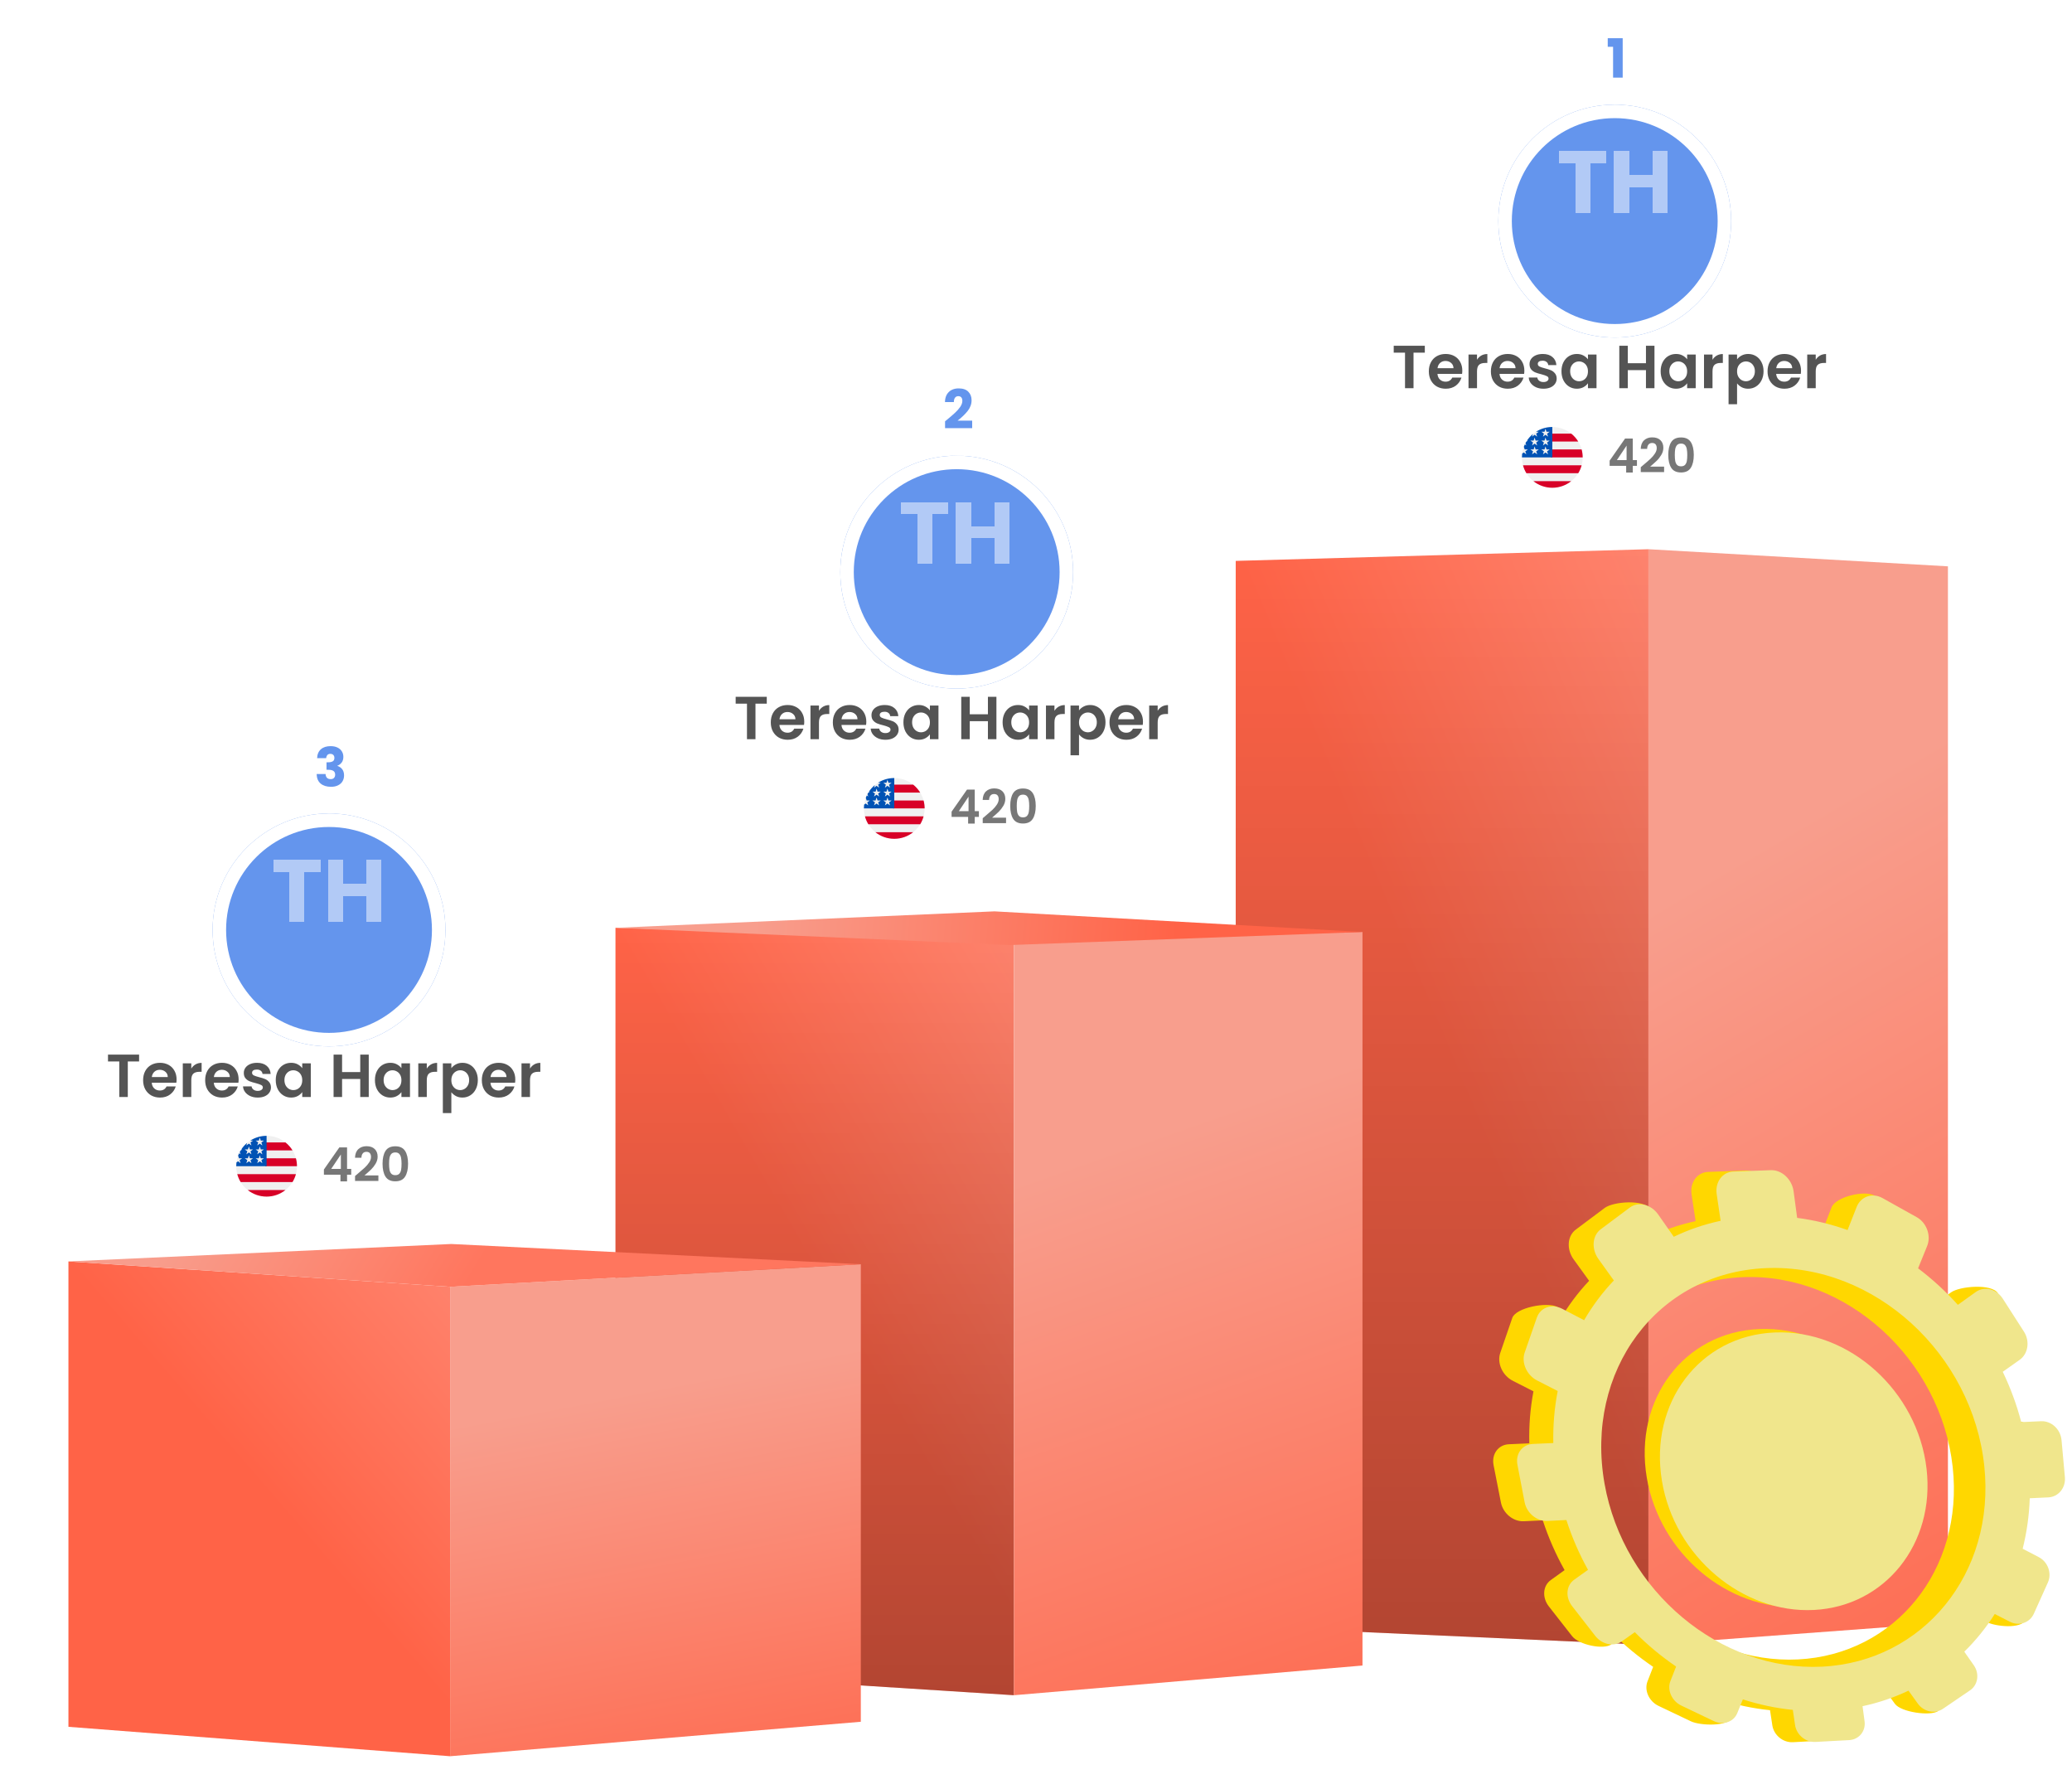 <svg width="614" height="530" viewBox="0 0 614 530" fill="none" xmlns="http://www.w3.org/2000/svg">
<g clip-path="url(#clip0_1_3054)">
<path d="M488.486 487.318L366.183 481.812V166.17L488.486 162.71V487.318Z" fill="url(#paint0_linear_1_3054)"/>
<path d="M488.486 487.318L366.183 481.812V166.17L488.486 162.71V487.318Z" fill="url(#paint1_linear_1_3054)" fill-opacity="0.3"/>
<path d="M577.233 480.726L488.486 487.318V162.71L577.233 167.781V480.726Z" fill="url(#paint2_linear_1_3054)"/>
<path d="M300.463 502.223L182.386 494.682V274.868L300.463 278.266V502.223Z" fill="url(#paint3_linear_1_3054)"/>
<path d="M300.463 502.223L182.386 494.682V274.868L300.463 278.266V502.223Z" fill="url(#paint4_linear_1_3054)" fill-opacity="0.3"/>
<path d="M403.747 493.427L300.464 502.223V278.266L403.747 276.108V493.427Z" fill="url(#paint5_linear_1_3054)"/>
<path d="M182.386 274.868L294.691 269.997L403.747 276.108L299.233 279.98L182.386 274.868Z" fill="url(#paint6_linear_1_3054)"/>
<path d="M133.384 520.298L20.278 511.584V373.706L133.384 381.221V520.298Z" fill="url(#paint7_linear_1_3054)"/>
<path d="M255.089 510.085L133.384 520.297V381.221L255.089 374.539V510.085Z" fill="url(#paint8_linear_1_3054)"/>
<path d="M20.278 373.706L133.729 368.542L255.089 374.539L133.384 381.221L20.278 373.706Z" fill="url(#paint9_linear_1_3054)"/>
<path d="M487.995 437.768C484.098 414.647 499.02 394.655 521.331 393.734C543.532 392.818 563.719 411.19 566.449 434.159C569.103 456.484 554.203 474.982 533.15 476.046C511.995 477.115 491.782 460.234 487.995 437.768Z" fill="#FFD700"/>
<path d="M442.595 434.068L444.772 445.132C445.405 448.348 448.433 450.827 451.534 450.682L457.174 450.417C458.865 455.587 461.044 460.521 463.641 465.163L459.531 468.116C457.176 469.808 456.933 473.299 458.973 475.91L465.875 484.732C467.882 487.299 475.161 488.821 477.498 487.168L477.591 483.635C481.38 487.438 485.502 490.849 489.879 493.815L488.212 498.106C487.175 500.775 488.64 504.03 491.472 505.38L501.077 509.955C503.879 511.291 512.143 511.497 513.21 508.87L509.697 503.541C514.508 505.093 519.471 506.149 524.515 506.655L525.196 511.137C525.641 514.064 528.371 516.298 531.295 516.142L541.243 515.603C544.157 515.445 546.193 512.956 545.787 510.034L545.166 505.558C549.962 504.531 554.511 502.979 558.763 500.955L561.521 504.772C563.303 507.239 572.003 508.503 574.349 506.904L576.988 500.864C579.344 499.252 579.833 495.928 578.073 493.429L575.241 489.409C578.63 486.074 581.643 482.333 584.217 478.25L588.717 480.541C591.43 481.922 598.985 482.628 600.191 479.938L599.92 468.915C601.137 466.184 599.918 462.814 597.186 461.394L592.407 458.909C593.587 454.147 594.282 449.144 594.442 443.959L599.92 443.701C602.928 443.56 605.122 440.878 604.82 437.697L603.783 426.764C603.475 423.526 600.753 421.005 597.702 421.142L591.819 421.404C590.451 416.241 588.585 411.253 586.274 406.5L591.27 402.954C593.781 401.171 594.33 397.43 592.489 394.585L592.038 383.12C590.174 380.221 580.707 381.042 578.173 382.864L572.877 386.668C569.275 382.686 565.31 379.057 561.046 375.85L563.691 369.273C564.93 366.192 563.539 362.348 560.572 360.698L555.542 354.199C552.543 352.527 543.968 354.551 542.753 357.684L540.099 364.517C535.262 362.795 530.253 361.569 525.142 360.906L524.053 353.046C523.558 349.472 520.522 346.66 517.273 346.779L506.181 347.187C502.922 347.307 500.723 350.318 501.268 353.899L502.466 361.775C497.574 362.822 492.939 364.424 488.611 366.509L489.228 358.244C487.103 355.213 478.049 355.968 475.523 357.86L466.944 364.287C464.436 366.166 464.16 370.113 466.315 373.092L470.907 379.444C467.552 382.988 464.614 386.933 462.144 391.211L461.545 387.204C458.442 385.589 449.184 387.402 448.133 390.455L444.581 400.789C443.546 403.799 445.212 407.505 448.294 409.073L454.414 412.187C453.472 417.148 453.047 422.308 453.181 427.6L447.12 427.871C443.98 428.014 441.95 430.792 442.595 434.068ZM470.705 439.506C464.967 407.568 485.371 379.667 516.366 378.375C547.222 377.09 575.102 402.763 578.637 434.542C582.036 465.1 561.516 490.18 532.816 491.615C503.992 493.059 476.222 470.205 470.705 439.506Z" fill="#FFD700"/>
<path d="M449.666 433.973L451.792 445.038C452.411 448.256 455.427 450.736 458.531 450.589L464.173 450.324C465.842 455.494 467.999 460.429 470.575 465.072L466.452 468.025C464.091 469.717 463.83 473.208 465.859 475.818L472.721 484.643C474.718 487.21 478.225 487.944 480.567 486.289L484.445 483.546C488.217 487.349 492.325 490.76 496.687 493.726L495.001 498.017C493.952 500.686 495.402 503.941 498.23 505.291L507.815 509.869C510.613 511.204 513.74 510.157 514.81 507.526L516.466 503.454C521.271 505.007 526.229 506.062 531.271 506.568L531.933 511.052C532.365 513.979 535.086 516.216 538.009 516.057L547.962 515.519C550.878 515.36 552.923 512.872 552.532 509.949L551.933 505.474C556.733 504.446 561.289 502.894 565.551 500.87L568.294 504.687C570.065 507.154 573.398 507.851 575.749 506.251L583.78 500.779C586.144 499.168 586.647 495.843 584.898 493.344L582.083 489.325C585.488 485.987 588.516 482.246 591.109 478.163L595.599 480.454C598.305 481.835 601.476 480.774 602.689 478.079L606.852 468.829C608.082 466.097 606.875 462.727 604.15 461.307L599.382 458.823C600.582 454.061 601.3 449.055 601.485 443.87L606.964 443.612C609.972 443.471 612.179 440.787 611.891 437.608L610.901 426.672C610.608 423.435 607.898 420.912 604.844 421.048L598.959 421.311C597.613 416.147 595.768 411.158 593.481 406.404L598.494 402.858C601.012 401.076 601.58 397.332 599.751 394.49L593.466 384.712C591.606 381.817 588.027 380.944 585.486 382.764L580.176 386.568C576.591 382.584 572.641 378.957 568.392 375.75L571.065 369.173C572.32 366.09 570.944 362.248 567.986 360.596L557.838 354.933C554.843 353.261 551.41 354.451 550.18 357.582L547.495 364.415C542.664 362.693 537.662 361.467 532.553 360.804L531.501 352.942C531.021 349.365 527.998 346.553 524.749 346.673L513.655 347.081C510.396 347.2 508.182 350.212 508.712 353.795L509.875 361.671C504.977 362.717 500.337 364.32 495.997 366.404L491.381 359.812C489.263 356.787 485.482 355.862 482.947 357.756L474.34 364.185C471.823 366.063 471.53 370.011 473.672 372.992L478.238 379.346C474.866 382.89 471.91 386.838 469.423 391.115L462.96 387.75C459.861 386.134 456.476 387.307 455.412 390.36L451.814 400.693C450.766 403.703 452.417 407.41 455.49 408.977L461.597 412.093C460.631 417.055 460.184 422.217 460.295 427.508L454.234 427.78C451.078 427.919 449.036 430.698 449.666 433.973ZM475.471 439.516C469.583 406.198 490.973 377.04 523.339 375.689C555.562 374.345 584.518 401.178 588.01 434.342C591.363 466.177 569.846 492.269 539.96 493.761C509.953 495.261 481.12 471.493 475.471 439.516Z" fill="#F0E68C"/>
<path d="M492.485 438.735C488.655 415.641 503.627 395.675 525.926 394.755C548.113 393.84 568.238 412.189 570.902 435.13C573.492 457.426 558.55 475.903 537.506 476.965C516.362 478.033 496.207 461.174 492.485 438.735Z" fill="#F0E68C"/>
<path d="M227.219 206.436V208.47H223.871V219H221.351V208.47H218.003V206.436H227.219ZM238.327 213.798C238.327 214.158 238.303 214.482 238.255 214.77H230.965C231.025 215.49 231.277 216.054 231.721 216.462C232.165 216.87 232.711 217.074 233.359 217.074C234.295 217.074 234.961 216.672 235.357 215.868H238.075C237.787 216.828 237.235 217.62 236.419 218.244C235.603 218.856 234.601 219.162 233.413 219.162C232.453 219.162 231.589 218.952 230.821 218.532C230.065 218.1 229.471 217.494 229.039 216.714C228.619 215.934 228.409 215.034 228.409 214.014C228.409 212.982 228.619 212.076 229.039 211.296C229.459 210.516 230.047 209.916 230.803 209.496C231.559 209.076 232.429 208.866 233.413 208.866C234.361 208.866 235.207 209.07 235.951 209.478C236.707 209.886 237.289 210.468 237.697 211.224C238.117 211.968 238.327 212.826 238.327 213.798ZM235.717 213.078C235.705 212.43 235.471 211.914 235.015 211.53C234.559 211.134 234.001 210.936 233.341 210.936C232.717 210.936 232.189 211.128 231.757 211.512C231.337 211.884 231.079 212.406 230.983 213.078H235.717ZM242.687 210.576C243.011 210.048 243.431 209.634 243.947 209.334C244.475 209.034 245.075 208.884 245.747 208.884V211.53H245.081C244.289 211.53 243.689 211.716 243.281 212.088C242.885 212.46 242.687 213.108 242.687 214.032V219H240.167V209.028H242.687V210.576ZM256.714 213.798C256.714 214.158 256.69 214.482 256.642 214.77H249.352C249.412 215.49 249.664 216.054 250.108 216.462C250.552 216.87 251.098 217.074 251.746 217.074C252.682 217.074 253.348 216.672 253.744 215.868H256.462C256.174 216.828 255.622 217.62 254.806 218.244C253.99 218.856 252.988 219.162 251.8 219.162C250.84 219.162 249.976 218.952 249.208 218.532C248.452 218.1 247.858 217.494 247.426 216.714C247.006 215.934 246.796 215.034 246.796 214.014C246.796 212.982 247.006 212.076 247.426 211.296C247.846 210.516 248.434 209.916 249.19 209.496C249.946 209.076 250.816 208.866 251.8 208.866C252.748 208.866 253.594 209.07 254.338 209.478C255.094 209.886 255.676 210.468 256.084 211.224C256.504 211.968 256.714 212.826 256.714 213.798ZM254.104 213.078C254.092 212.43 253.858 211.914 253.402 211.53C252.946 211.134 252.388 210.936 251.728 210.936C251.104 210.936 250.576 211.128 250.144 211.512C249.724 211.884 249.466 212.406 249.37 213.078H254.104ZM262.37 219.162C261.554 219.162 260.822 219.018 260.174 218.73C259.526 218.43 259.01 218.028 258.626 217.524C258.254 217.02 258.05 216.462 258.014 215.85H260.552C260.6 216.234 260.786 216.552 261.11 216.804C261.446 217.056 261.86 217.182 262.352 217.182C262.832 217.182 263.204 217.086 263.468 216.894C263.744 216.702 263.882 216.456 263.882 216.156C263.882 215.832 263.714 215.592 263.378 215.436C263.054 215.268 262.532 215.088 261.812 214.896C261.068 214.716 260.456 214.53 259.976 214.338C259.508 214.146 259.1 213.852 258.752 213.456C258.416 213.06 258.248 212.526 258.248 211.854C258.248 211.302 258.404 210.798 258.716 210.342C259.04 209.886 259.496 209.526 260.084 209.262C260.684 208.998 261.386 208.866 262.19 208.866C263.378 208.866 264.326 209.166 265.034 209.766C265.742 210.354 266.132 211.152 266.204 212.16H263.792C263.756 211.764 263.588 211.452 263.288 211.224C263 210.984 262.61 210.864 262.118 210.864C261.662 210.864 261.308 210.948 261.056 211.116C260.816 211.284 260.696 211.518 260.696 211.818C260.696 212.154 260.864 212.412 261.2 212.592C261.536 212.76 262.058 212.934 262.766 213.114C263.486 213.294 264.08 213.48 264.548 213.672C265.016 213.864 265.418 214.164 265.754 214.572C266.102 214.968 266.282 215.496 266.294 216.156C266.294 216.732 266.132 217.248 265.808 217.704C265.496 218.16 265.04 218.52 264.44 218.784C263.852 219.036 263.162 219.162 262.37 219.162ZM267.714 213.978C267.714 212.97 267.912 212.076 268.308 211.296C268.716 210.516 269.262 209.916 269.946 209.496C270.642 209.076 271.416 208.866 272.268 208.866C273.012 208.866 273.66 209.016 274.212 209.316C274.776 209.616 275.226 209.994 275.562 210.45V209.028H278.1V219H275.562V217.542C275.238 218.01 274.788 218.4 274.212 218.712C273.648 219.012 272.994 219.162 272.25 219.162C271.41 219.162 270.642 218.946 269.946 218.514C269.262 218.082 268.716 217.476 268.308 216.696C267.912 215.904 267.714 214.998 267.714 213.978ZM275.562 214.014C275.562 213.402 275.442 212.88 275.202 212.448C274.962 212.004 274.638 211.668 274.23 211.44C273.822 211.2 273.384 211.08 272.916 211.08C272.448 211.08 272.016 211.194 271.62 211.422C271.224 211.65 270.9 211.986 270.648 212.43C270.408 212.862 270.288 213.378 270.288 213.978C270.288 214.578 270.408 215.106 270.648 215.562C270.9 216.006 271.224 216.348 271.62 216.588C272.028 216.828 272.46 216.948 272.916 216.948C273.384 216.948 273.822 216.834 274.23 216.606C274.638 216.366 274.962 216.03 275.202 215.598C275.442 215.154 275.562 214.626 275.562 214.014ZM295.272 206.436V219H292.752V213.654H287.37V219H284.85V206.436H287.37V211.602H292.752V206.436H295.272ZM297.105 213.978C297.105 212.97 297.303 212.076 297.699 211.296C298.107 210.516 298.653 209.916 299.337 209.496C300.033 209.076 300.807 208.866 301.659 208.866C302.403 208.866 303.051 209.016 303.603 209.316C304.167 209.616 304.617 209.994 304.953 210.45V209.028H307.491V219H304.953V217.542C304.629 218.01 304.179 218.4 303.603 218.712C303.039 219.012 302.385 219.162 301.641 219.162C300.801 219.162 300.033 218.946 299.337 218.514C298.653 218.082 298.107 217.476 297.699 216.696C297.303 215.904 297.105 214.998 297.105 213.978ZM304.953 214.014C304.953 213.402 304.833 212.88 304.593 212.448C304.353 212.004 304.029 211.668 303.621 211.44C303.213 211.2 302.775 211.08 302.307 211.08C301.839 211.08 301.407 211.194 301.011 211.422C300.615 211.65 300.291 211.986 300.039 212.43C299.799 212.862 299.679 213.378 299.679 213.978C299.679 214.578 299.799 215.106 300.039 215.562C300.291 216.006 300.615 216.348 301.011 216.588C301.419 216.828 301.851 216.948 302.307 216.948C302.775 216.948 303.213 216.834 303.621 216.606C304.029 216.366 304.353 216.03 304.593 215.598C304.833 215.154 304.953 214.626 304.953 214.014ZM312.472 210.576C312.796 210.048 313.216 209.634 313.732 209.334C314.26 209.034 314.86 208.884 315.532 208.884V211.53H314.866C314.074 211.53 313.474 211.716 313.066 212.088C312.67 212.46 312.472 213.108 312.472 214.032V219H309.952V209.028H312.472V210.576ZM319.749 210.468C320.073 210.012 320.517 209.634 321.081 209.334C321.657 209.022 322.311 208.866 323.043 208.866C323.895 208.866 324.663 209.076 325.347 209.496C326.043 209.916 326.589 210.516 326.985 211.296C327.393 212.064 327.597 212.958 327.597 213.978C327.597 214.998 327.393 215.904 326.985 216.696C326.589 217.476 326.043 218.082 325.347 218.514C324.663 218.946 323.895 219.162 323.043 219.162C322.311 219.162 321.663 219.012 321.099 218.712C320.547 218.412 320.097 218.034 319.749 217.578V223.752H317.229V209.028H319.749V210.468ZM325.023 213.978C325.023 213.378 324.897 212.862 324.645 212.43C324.405 211.986 324.081 211.65 323.673 211.422C323.277 211.194 322.845 211.08 322.377 211.08C321.921 211.08 321.489 211.2 321.081 211.44C320.685 211.668 320.361 212.004 320.109 212.448C319.869 212.892 319.749 213.414 319.749 214.014C319.749 214.614 319.869 215.136 320.109 215.58C320.361 216.024 320.685 216.366 321.081 216.606C321.489 216.834 321.921 216.948 322.377 216.948C322.845 216.948 323.277 216.828 323.673 216.588C324.081 216.348 324.405 216.006 324.645 215.562C324.897 215.118 325.023 214.59 325.023 213.978ZM338.699 213.798C338.699 214.158 338.675 214.482 338.627 214.77H331.337C331.397 215.49 331.649 216.054 332.093 216.462C332.537 216.87 333.083 217.074 333.731 217.074C334.667 217.074 335.333 216.672 335.729 215.868H338.447C338.159 216.828 337.607 217.62 336.791 218.244C335.975 218.856 334.973 219.162 333.785 219.162C332.825 219.162 331.961 218.952 331.193 218.532C330.437 218.1 329.843 217.494 329.411 216.714C328.991 215.934 328.781 215.034 328.781 214.014C328.781 212.982 328.991 212.076 329.411 211.296C329.831 210.516 330.419 209.916 331.175 209.496C331.931 209.076 332.801 208.866 333.785 208.866C334.733 208.866 335.579 209.07 336.323 209.478C337.079 209.886 337.661 210.468 338.069 211.224C338.489 211.968 338.699 212.826 338.699 213.798ZM336.089 213.078C336.077 212.43 335.843 211.914 335.387 211.53C334.931 211.134 334.373 210.936 333.713 210.936C333.089 210.936 332.561 211.128 332.129 211.512C331.709 211.884 331.451 212.406 331.355 213.078H336.089ZM343.058 210.576C343.382 210.048 343.802 209.634 344.318 209.334C344.846 209.034 345.446 208.884 346.118 208.884V211.53H345.452C344.66 211.53 344.06 211.716 343.652 212.088C343.256 212.46 343.058 213.108 343.058 214.032V219H340.538V209.028H343.058V210.576Z" fill="#545454"/>
<g clip-path="url(#clip1_1_3054)">
<path d="M265 248.5C269.971 248.5 274 244.471 274 239.5C274 234.529 269.971 230.5 265 230.5C260.029 230.5 256 234.529 256 239.5C256 244.471 260.029 248.5 265 248.5Z" fill="#F0F0F0"/>
<path d="M264.609 239.5H274C274 238.688 273.892 237.901 273.69 237.152H264.609V239.5Z" fill="#D80027"/>
<path d="M264.609 234.804H272.679C272.128 233.905 271.424 233.111 270.602 232.457H264.609V234.804Z" fill="#D80027"/>
<path d="M265 248.5C267.118 248.5 269.065 247.768 270.602 246.544H259.398C260.935 247.768 262.882 248.5 265 248.5Z" fill="#D80027"/>
<path d="M257.321 244.196H272.679C273.121 243.474 273.464 242.685 273.69 241.848H256.31C256.536 242.685 256.879 243.474 257.321 244.196Z" fill="#D80027"/>
<path d="M260.169 231.905H260.989L260.226 232.46L260.518 233.357L259.755 232.802L258.992 233.357L259.244 232.582C258.572 233.141 257.983 233.797 257.498 234.527H257.761L257.275 234.88C257.2 235.006 257.127 235.134 257.058 235.265L257.289 235.978L256.857 235.664C256.749 235.892 256.651 236.125 256.562 236.363L256.818 237.149H257.761L256.998 237.703L257.289 238.6L256.527 238.046L256.07 238.378C256.024 238.745 256 239.12 256 239.5H265C265 234.529 265 233.943 265 230.5C263.222 230.5 261.565 231.016 260.169 231.905ZM260.518 238.6L259.755 238.046L258.992 238.6L259.283 237.703L258.52 237.149H259.463L259.755 236.252L260.046 237.149H260.989L260.226 237.703L260.518 238.6ZM260.226 235.081L260.518 235.978L259.755 235.424L258.992 235.978L259.283 235.081L258.52 234.527H259.463L259.755 233.63L260.046 234.527H260.989L260.226 235.081ZM263.746 238.6L262.983 238.046L262.22 238.6L262.512 237.703L261.749 237.149H262.692L262.983 236.252L263.274 237.149H264.217L263.454 237.703L263.746 238.6ZM263.454 235.081L263.746 235.978L262.983 235.424L262.22 235.978L262.512 235.081L261.749 234.527H262.692L262.983 233.63L263.274 234.527H264.217L263.454 235.081ZM263.454 232.46L263.746 233.357L262.983 232.802L262.22 233.357L262.512 232.46L261.749 231.905H262.692L262.983 231.009L263.274 231.905H264.217L263.454 232.46Z" fill="#0052B4"/>
</g>
<path d="M281.985 242.012V240.472L286.563 233.92H288.845V240.304H290.077V242.012H288.845V244H286.885V242.012H281.985ZM287.011 236.02L284.141 240.304H287.011V236.02ZM291.941 241.788C292.837 241.041 293.551 240.421 294.083 239.926C294.615 239.422 295.058 238.899 295.413 238.358C295.768 237.817 295.945 237.285 295.945 236.762C295.945 236.286 295.833 235.913 295.609 235.642C295.385 235.371 295.04 235.236 294.573 235.236C294.106 235.236 293.747 235.395 293.495 235.712C293.243 236.02 293.112 236.445 293.103 236.986H291.199C291.236 235.866 291.568 235.017 292.193 234.438C292.828 233.859 293.63 233.57 294.601 233.57C295.665 233.57 296.482 233.855 297.051 234.424C297.62 234.984 297.905 235.726 297.905 236.65C297.905 237.378 297.709 238.073 297.317 238.736C296.925 239.399 296.477 239.977 295.973 240.472C295.469 240.957 294.811 241.545 293.999 242.236H298.129V243.86H291.213V242.404L291.941 241.788ZM299.364 238.764C299.364 237.149 299.653 235.885 300.232 234.97C300.82 234.055 301.791 233.598 303.144 233.598C304.497 233.598 305.463 234.055 306.042 234.97C306.63 235.885 306.924 237.149 306.924 238.764C306.924 240.388 306.63 241.662 306.042 242.586C305.463 243.51 304.497 243.972 303.144 243.972C301.791 243.972 300.82 243.51 300.232 242.586C299.653 241.662 299.364 240.388 299.364 238.764ZM304.992 238.764C304.992 238.073 304.945 237.495 304.852 237.028C304.768 236.552 304.591 236.165 304.32 235.866C304.059 235.567 303.667 235.418 303.144 235.418C302.621 235.418 302.225 235.567 301.954 235.866C301.693 236.165 301.515 236.552 301.422 237.028C301.338 237.495 301.296 238.073 301.296 238.764C301.296 239.473 301.338 240.071 301.422 240.556C301.506 241.032 301.683 241.419 301.954 241.718C302.225 242.007 302.621 242.152 303.144 242.152C303.667 242.152 304.063 242.007 304.334 241.718C304.605 241.419 304.782 241.032 304.866 240.556C304.95 240.071 304.992 239.473 304.992 238.764Z" fill="#777777"/>
<g filter="url(#filter0_di_1_3054)">
<circle cx="283.5" cy="149.5" r="34.5" fill="#6495ED"/>
<circle cx="283.5" cy="149.5" r="32.5" stroke="white" stroke-width="4"/>
</g>
<g filter="url(#filter1_d_1_3054)">
<path d="M281.053 144.748V148.31H276.217V163H271.771V148.31H266.935V144.748H281.053ZM299.092 144.748V163H294.646V155.486H287.73V163H283.284V144.748H287.73V151.898H294.646V144.748H299.092Z" fill="white" fill-opacity="0.5" shape-rendering="crispEdges"/>
</g>
<circle cx="284" cy="121" r="14" fill="white"/>
<path d="M280.054 124.808C280.416 124.52 280.582 124.387 280.55 124.408C281.595 123.544 282.416 122.835 283.014 122.28C283.622 121.725 284.134 121.144 284.55 120.536C284.966 119.928 285.174 119.336 285.174 118.76C285.174 118.323 285.072 117.981 284.87 117.736C284.667 117.491 284.363 117.368 283.958 117.368C283.552 117.368 283.232 117.523 282.998 117.832C282.774 118.131 282.662 118.557 282.662 119.112H280.022C280.043 118.205 280.235 117.448 280.598 116.84C280.971 116.232 281.456 115.784 282.054 115.496C282.662 115.208 283.334 115.064 284.07 115.064C285.339 115.064 286.294 115.389 286.934 116.04C287.584 116.691 287.91 117.539 287.91 118.584C287.91 119.725 287.52 120.787 286.742 121.768C285.963 122.739 284.971 123.688 283.766 124.616H288.086V126.84H280.054V124.808Z" fill="#6495ED"/>
<path d="M41.219 312.436V314.47H37.871V325H35.351V314.47H32.003V312.436H41.219ZM52.327 319.798C52.327 320.158 52.303 320.482 52.255 320.77H44.965C45.025 321.49 45.277 322.054 45.721 322.462C46.165 322.87 46.711 323.074 47.359 323.074C48.295 323.074 48.961 322.672 49.357 321.868H52.075C51.787 322.828 51.235 323.62 50.419 324.244C49.603 324.856 48.601 325.162 47.413 325.162C46.453 325.162 45.589 324.952 44.821 324.532C44.065 324.1 43.471 323.494 43.039 322.714C42.619 321.934 42.409 321.034 42.409 320.014C42.409 318.982 42.619 318.076 43.039 317.296C43.459 316.516 44.047 315.916 44.803 315.496C45.559 315.076 46.429 314.866 47.413 314.866C48.361 314.866 49.207 315.07 49.951 315.478C50.707 315.886 51.289 316.468 51.697 317.224C52.117 317.968 52.327 318.826 52.327 319.798ZM49.717 319.078C49.705 318.43 49.471 317.914 49.015 317.53C48.559 317.134 48.001 316.936 47.341 316.936C46.717 316.936 46.189 317.128 45.757 317.512C45.337 317.884 45.079 318.406 44.983 319.078H49.717ZM56.687 316.576C57.011 316.048 57.431 315.634 57.947 315.334C58.475 315.034 59.075 314.884 59.747 314.884V317.53H59.081C58.289 317.53 57.689 317.716 57.281 318.088C56.885 318.46 56.687 319.108 56.687 320.032V325H54.167V315.028H56.687V316.576ZM70.714 319.798C70.714 320.158 70.69 320.482 70.642 320.77H63.352C63.412 321.49 63.664 322.054 64.108 322.462C64.552 322.87 65.098 323.074 65.746 323.074C66.682 323.074 67.348 322.672 67.744 321.868H70.462C70.174 322.828 69.622 323.62 68.806 324.244C67.99 324.856 66.988 325.162 65.8 325.162C64.84 325.162 63.976 324.952 63.208 324.532C62.452 324.1 61.858 323.494 61.426 322.714C61.006 321.934 60.796 321.034 60.796 320.014C60.796 318.982 61.006 318.076 61.426 317.296C61.846 316.516 62.434 315.916 63.19 315.496C63.946 315.076 64.816 314.866 65.8 314.866C66.748 314.866 67.594 315.07 68.338 315.478C69.094 315.886 69.676 316.468 70.084 317.224C70.504 317.968 70.714 318.826 70.714 319.798ZM68.104 319.078C68.092 318.43 67.858 317.914 67.402 317.53C66.946 317.134 66.388 316.936 65.728 316.936C65.104 316.936 64.576 317.128 64.144 317.512C63.724 317.884 63.466 318.406 63.37 319.078H68.104ZM76.37 325.162C75.553 325.162 74.822 325.018 74.174 324.73C73.525 324.43 73.01 324.028 72.626 323.524C72.254 323.02 72.049 322.462 72.013 321.85H74.552C74.6 322.234 74.785 322.552 75.109 322.804C75.445 323.056 75.859 323.182 76.352 323.182C76.832 323.182 77.204 323.086 77.468 322.894C77.743 322.702 77.882 322.456 77.882 322.156C77.882 321.832 77.713 321.592 77.377 321.436C77.053 321.268 76.531 321.088 75.811 320.896C75.067 320.716 74.456 320.53 73.975 320.338C73.507 320.146 73.1 319.852 72.751 319.456C72.415 319.06 72.248 318.526 72.248 317.854C72.248 317.302 72.403 316.798 72.716 316.342C73.04 315.886 73.496 315.526 74.084 315.262C74.683 314.998 75.385 314.866 76.189 314.866C77.377 314.866 78.326 315.166 79.034 315.766C79.742 316.354 80.132 317.152 80.204 318.16H77.791C77.755 317.764 77.588 317.452 77.287 317.224C76.999 316.984 76.609 316.864 76.118 316.864C75.662 316.864 75.308 316.948 75.055 317.116C74.816 317.284 74.695 317.518 74.695 317.818C74.695 318.154 74.864 318.412 75.2 318.592C75.535 318.76 76.058 318.934 76.766 319.114C77.486 319.294 78.079 319.48 78.547 319.672C79.016 319.864 79.418 320.164 79.754 320.572C80.102 320.968 80.281 321.496 80.293 322.156C80.293 322.732 80.132 323.248 79.808 323.704C79.496 324.16 79.04 324.52 78.439 324.784C77.852 325.036 77.162 325.162 76.37 325.162ZM81.714 319.978C81.714 318.97 81.912 318.076 82.308 317.296C82.716 316.516 83.262 315.916 83.946 315.496C84.642 315.076 85.416 314.866 86.268 314.866C87.012 314.866 87.66 315.016 88.212 315.316C88.776 315.616 89.226 315.994 89.562 316.45V315.028H92.1V325H89.562V323.542C89.238 324.01 88.788 324.4 88.212 324.712C87.648 325.012 86.994 325.162 86.25 325.162C85.41 325.162 84.642 324.946 83.946 324.514C83.262 324.082 82.716 323.476 82.308 322.696C81.912 321.904 81.714 320.998 81.714 319.978ZM89.562 320.014C89.562 319.402 89.442 318.88 89.202 318.448C88.962 318.004 88.638 317.668 88.23 317.44C87.822 317.2 87.384 317.08 86.916 317.08C86.448 317.08 86.016 317.194 85.62 317.422C85.224 317.65 84.9 317.986 84.648 318.43C84.408 318.862 84.288 319.378 84.288 319.978C84.288 320.578 84.408 321.106 84.648 321.562C84.9 322.006 85.224 322.348 85.62 322.588C86.028 322.828 86.46 322.948 86.916 322.948C87.384 322.948 87.822 322.834 88.23 322.606C88.638 322.366 88.962 322.03 89.202 321.598C89.442 321.154 89.562 320.626 89.562 320.014ZM109.272 312.436V325H106.752V319.654H101.37V325H98.85V312.436H101.37V317.602H106.752V312.436H109.272ZM111.105 319.978C111.105 318.97 111.303 318.076 111.699 317.296C112.107 316.516 112.653 315.916 113.337 315.496C114.033 315.076 114.807 314.866 115.659 314.866C116.403 314.866 117.051 315.016 117.603 315.316C118.167 315.616 118.617 315.994 118.953 316.45V315.028H121.491V325H118.953V323.542C118.629 324.01 118.179 324.4 117.603 324.712C117.039 325.012 116.385 325.162 115.641 325.162C114.801 325.162 114.033 324.946 113.337 324.514C112.653 324.082 112.107 323.476 111.699 322.696C111.303 321.904 111.105 320.998 111.105 319.978ZM118.953 320.014C118.953 319.402 118.833 318.88 118.593 318.448C118.353 318.004 118.029 317.668 117.621 317.44C117.213 317.2 116.775 317.08 116.307 317.08C115.839 317.08 115.407 317.194 115.011 317.422C114.615 317.65 114.291 317.986 114.039 318.43C113.799 318.862 113.679 319.378 113.679 319.978C113.679 320.578 113.799 321.106 114.039 321.562C114.291 322.006 114.615 322.348 115.011 322.588C115.419 322.828 115.851 322.948 116.307 322.948C116.775 322.948 117.213 322.834 117.621 322.606C118.029 322.366 118.353 322.03 118.593 321.598C118.833 321.154 118.953 320.626 118.953 320.014ZM126.472 316.576C126.796 316.048 127.216 315.634 127.732 315.334C128.26 315.034 128.86 314.884 129.532 314.884V317.53H128.866C128.074 317.53 127.474 317.716 127.066 318.088C126.67 318.46 126.472 319.108 126.472 320.032V325H123.952V315.028H126.472V316.576ZM133.749 316.468C134.073 316.012 134.517 315.634 135.081 315.334C135.657 315.022 136.311 314.866 137.043 314.866C137.895 314.866 138.663 315.076 139.347 315.496C140.043 315.916 140.589 316.516 140.985 317.296C141.393 318.064 141.597 318.958 141.597 319.978C141.597 320.998 141.393 321.904 140.985 322.696C140.589 323.476 140.043 324.082 139.347 324.514C138.663 324.946 137.895 325.162 137.043 325.162C136.311 325.162 135.663 325.012 135.099 324.712C134.547 324.412 134.097 324.034 133.749 323.578V329.752H131.229V315.028H133.749V316.468ZM139.023 319.978C139.023 319.378 138.897 318.862 138.645 318.43C138.405 317.986 138.081 317.65 137.673 317.422C137.277 317.194 136.845 317.08 136.377 317.08C135.921 317.08 135.489 317.2 135.081 317.44C134.685 317.668 134.361 318.004 134.109 318.448C133.869 318.892 133.749 319.414 133.749 320.014C133.749 320.614 133.869 321.136 134.109 321.58C134.361 322.024 134.685 322.366 135.081 322.606C135.489 322.834 135.921 322.948 136.377 322.948C136.845 322.948 137.277 322.828 137.673 322.588C138.081 322.348 138.405 322.006 138.645 321.562C138.897 321.118 139.023 320.59 139.023 319.978ZM152.699 319.798C152.699 320.158 152.675 320.482 152.627 320.77H145.337C145.397 321.49 145.649 322.054 146.093 322.462C146.537 322.87 147.083 323.074 147.731 323.074C148.667 323.074 149.333 322.672 149.729 321.868H152.447C152.159 322.828 151.607 323.62 150.791 324.244C149.975 324.856 148.973 325.162 147.785 325.162C146.825 325.162 145.961 324.952 145.193 324.532C144.437 324.1 143.843 323.494 143.411 322.714C142.991 321.934 142.781 321.034 142.781 320.014C142.781 318.982 142.991 318.076 143.411 317.296C143.831 316.516 144.419 315.916 145.175 315.496C145.931 315.076 146.801 314.866 147.785 314.866C148.733 314.866 149.579 315.07 150.323 315.478C151.079 315.886 151.661 316.468 152.069 317.224C152.489 317.968 152.699 318.826 152.699 319.798ZM150.089 319.078C150.077 318.43 149.843 317.914 149.387 317.53C148.931 317.134 148.373 316.936 147.713 316.936C147.089 316.936 146.561 317.128 146.129 317.512C145.709 317.884 145.451 318.406 145.355 319.078H150.089ZM157.058 316.576C157.382 316.048 157.802 315.634 158.318 315.334C158.846 315.034 159.446 314.884 160.118 314.884V317.53H159.452C158.66 317.53 158.06 317.716 157.652 318.088C157.256 318.46 157.058 319.108 157.058 320.032V325H154.538V315.028H157.058V316.576Z" fill="#545454"/>
<g clip-path="url(#clip2_1_3054)">
<path d="M79 354.5C83.971 354.5 88 350.471 88 345.5C88 340.529 83.971 336.5 79 336.5C74.029 336.5 70 340.529 70 345.5C70 350.471 74.029 354.5 79 354.5Z" fill="#F0F0F0"/>
<path d="M78.609 345.5H88C88 344.688 87.892 343.901 87.69 343.152H78.609V345.5Z" fill="#D80027"/>
<path d="M78.609 340.804H86.679C86.128 339.905 85.424 339.111 84.602 338.457H78.609V340.804Z" fill="#D80027"/>
<path d="M79 354.5C81.118 354.5 83.065 353.768 84.602 352.543H73.398C74.935 353.768 76.882 354.5 79 354.5Z" fill="#D80027"/>
<path d="M71.321 350.196H86.679C87.121 349.474 87.464 348.685 87.69 347.848H70.31C70.536 348.685 70.879 349.474 71.321 350.196Z" fill="#D80027"/>
<path d="M74.169 337.905H74.989L74.226 338.46L74.518 339.357L73.755 338.802L72.992 339.357L73.244 338.582C72.572 339.141 71.983 339.797 71.498 340.527H71.761L71.275 340.88C71.2 341.006 71.127 341.134 71.058 341.265L71.289 341.978L70.857 341.664C70.749 341.892 70.651 342.125 70.562 342.363L70.818 343.149H71.761L70.998 343.703L71.289 344.6L70.526 344.046L70.07 344.378C70.024 344.745 70 345.12 70 345.5H79C79 340.529 79 339.943 79 336.5C77.222 336.5 75.565 337.016 74.169 337.905ZM74.518 344.6L73.755 344.046L72.992 344.6L73.283 343.703L72.52 343.149H73.463L73.755 342.252L74.046 343.149H74.989L74.226 343.703L74.518 344.6ZM74.226 341.081L74.518 341.978L73.755 341.424L72.992 341.978L73.283 341.081L72.52 340.527H73.463L73.755 339.63L74.046 340.527H74.989L74.226 341.081ZM77.746 344.6L76.983 344.046L76.22 344.6L76.512 343.703L75.749 343.149H76.692L76.983 342.252L77.274 343.149H78.217L77.454 343.703L77.746 344.6ZM77.454 341.081L77.746 341.978L76.983 341.424L76.22 341.978L76.512 341.081L75.749 340.527H76.692L76.983 339.63L77.274 340.527H78.217L77.454 341.081ZM77.454 338.46L77.746 339.357L76.983 338.802L76.22 339.357L76.512 338.46L75.749 337.905H76.692L76.983 337.009L77.274 337.905H78.217L77.454 338.46Z" fill="#0052B4"/>
</g>
<path d="M95.985 348.012V346.472L100.563 339.92H102.845V346.304H104.077V348.012H102.845V350H100.885V348.012H95.985ZM101.011 342.02L98.141 346.304H101.011V342.02ZM105.941 347.788C106.837 347.041 107.551 346.421 108.083 345.926C108.615 345.422 109.058 344.899 109.413 344.358C109.768 343.817 109.945 343.285 109.945 342.762C109.945 342.286 109.833 341.913 109.609 341.642C109.385 341.371 109.04 341.236 108.573 341.236C108.106 341.236 107.747 341.395 107.495 341.712C107.243 342.02 107.112 342.445 107.103 342.986H105.199C105.236 341.866 105.568 341.017 106.193 340.438C106.828 339.859 107.63 339.57 108.601 339.57C109.665 339.57 110.482 339.855 111.051 340.424C111.62 340.984 111.905 341.726 111.905 342.65C111.905 343.378 111.709 344.073 111.317 344.736C110.925 345.399 110.477 345.977 109.973 346.472C109.469 346.957 108.811 347.545 107.999 348.236H112.129V349.86H105.213V348.404L105.941 347.788ZM113.364 344.764C113.364 343.149 113.653 341.885 114.232 340.97C114.82 340.055 115.791 339.598 117.144 339.598C118.497 339.598 119.463 340.055 120.042 340.97C120.63 341.885 120.924 343.149 120.924 344.764C120.924 346.388 120.63 347.662 120.042 348.586C119.463 349.51 118.497 349.972 117.144 349.972C115.791 349.972 114.82 349.51 114.232 348.586C113.653 347.662 113.364 346.388 113.364 344.764ZM118.992 344.764C118.992 344.073 118.945 343.495 118.852 343.028C118.768 342.552 118.591 342.165 118.32 341.866C118.059 341.567 117.667 341.418 117.144 341.418C116.621 341.418 116.225 341.567 115.954 341.866C115.693 342.165 115.515 342.552 115.422 343.028C115.338 343.495 115.296 344.073 115.296 344.764C115.296 345.473 115.338 346.071 115.422 346.556C115.506 347.032 115.683 347.419 115.954 347.718C116.225 348.007 116.621 348.152 117.144 348.152C117.667 348.152 118.063 348.007 118.334 347.718C118.605 347.419 118.782 347.032 118.866 346.556C118.95 346.071 118.992 345.473 118.992 344.764Z" fill="#777777"/>
<g filter="url(#filter2_di_1_3054)">
<circle cx="97.5" cy="255.5" r="34.5" fill="#6495ED"/>
<circle cx="97.5" cy="255.5" r="32.5" stroke="white" stroke-width="4"/>
</g>
<g filter="url(#filter3_d_1_3054)">
<path d="M95.052 250.748V254.31H90.216V269H85.77V254.31H80.934V250.748H95.052ZM113.092 250.748V269H108.646V261.486H101.73V269H97.284V250.748H101.73V257.898H108.646V250.748H113.092Z" fill="white" fill-opacity="0.5" shape-rendering="crispEdges"/>
</g>
<circle cx="98" cy="227" r="14" fill="white"/>
<path d="M93.972 224.616C94.015 223.475 94.388 222.595 95.092 221.976C95.796 221.357 96.751 221.048 97.956 221.048C98.756 221.048 99.439 221.187 100.004 221.464C100.58 221.741 101.012 222.12 101.3 222.6C101.599 223.08 101.748 223.619 101.748 224.216C101.748 224.92 101.572 225.496 101.22 225.944C100.868 226.381 100.458 226.68 99.988 226.84V226.904C100.596 227.107 101.076 227.443 101.428 227.912C101.78 228.381 101.956 228.984 101.956 229.72C101.956 230.381 101.802 230.968 101.492 231.48C101.194 231.981 100.751 232.376 100.164 232.664C99.588 232.952 98.9 233.096 98.1 233.096C96.82 233.096 95.796 232.781 95.028 232.152C94.271 231.523 93.871 230.573 93.828 229.304H96.484C96.495 229.773 96.628 230.147 96.884 230.424C97.14 230.691 97.514 230.824 98.004 230.824C98.42 230.824 98.74 230.707 98.964 230.472C99.199 230.227 99.316 229.907 99.316 229.512C99.316 229 99.151 228.632 98.82 228.408C98.5 228.173 97.983 228.056 97.268 228.056H96.756V225.832H97.268C97.812 225.832 98.25 225.741 98.58 225.56C98.922 225.368 99.092 225.032 99.092 224.552C99.092 224.168 98.986 223.869 98.772 223.656C98.559 223.443 98.266 223.336 97.892 223.336C97.487 223.336 97.183 223.459 96.98 223.704C96.788 223.949 96.676 224.253 96.644 224.616H93.972Z" fill="#6495ED"/>
<path d="M422.219 102.436V104.47H418.871V115H416.351V104.47H413.003V102.436H422.219ZM433.327 109.798C433.327 110.158 433.303 110.482 433.255 110.77H425.965C426.025 111.49 426.277 112.054 426.721 112.462C427.165 112.87 427.711 113.074 428.359 113.074C429.295 113.074 429.961 112.672 430.357 111.868H433.075C432.787 112.828 432.235 113.62 431.419 114.244C430.603 114.856 429.601 115.162 428.413 115.162C427.453 115.162 426.589 114.952 425.821 114.532C425.065 114.1 424.471 113.494 424.039 112.714C423.619 111.934 423.409 111.034 423.409 110.014C423.409 108.982 423.619 108.076 424.039 107.296C424.459 106.516 425.047 105.916 425.803 105.496C426.559 105.076 427.429 104.866 428.413 104.866C429.361 104.866 430.207 105.07 430.951 105.478C431.707 105.886 432.289 106.468 432.697 107.224C433.117 107.968 433.327 108.826 433.327 109.798ZM430.717 109.078C430.705 108.43 430.471 107.914 430.015 107.53C429.559 107.134 429.001 106.936 428.341 106.936C427.717 106.936 427.189 107.128 426.757 107.512C426.337 107.884 426.079 108.406 425.983 109.078H430.717ZM437.687 106.576C438.011 106.048 438.431 105.634 438.947 105.334C439.475 105.034 440.075 104.884 440.747 104.884V107.53H440.081C439.289 107.53 438.689 107.716 438.281 108.088C437.885 108.46 437.687 109.108 437.687 110.032V115H435.167V105.028H437.687V106.576ZM451.714 109.798C451.714 110.158 451.69 110.482 451.642 110.77H444.352C444.412 111.49 444.664 112.054 445.108 112.462C445.552 112.87 446.098 113.074 446.746 113.074C447.682 113.074 448.348 112.672 448.744 111.868H451.462C451.174 112.828 450.622 113.62 449.806 114.244C448.99 114.856 447.988 115.162 446.8 115.162C445.84 115.162 444.976 114.952 444.208 114.532C443.452 114.1 442.858 113.494 442.426 112.714C442.006 111.934 441.796 111.034 441.796 110.014C441.796 108.982 442.006 108.076 442.426 107.296C442.846 106.516 443.434 105.916 444.19 105.496C444.946 105.076 445.816 104.866 446.8 104.866C447.748 104.866 448.594 105.07 449.338 105.478C450.094 105.886 450.676 106.468 451.084 107.224C451.504 107.968 451.714 108.826 451.714 109.798ZM449.104 109.078C449.092 108.43 448.858 107.914 448.402 107.53C447.946 107.134 447.388 106.936 446.728 106.936C446.104 106.936 445.576 107.128 445.144 107.512C444.724 107.884 444.466 108.406 444.37 109.078H449.104ZM457.37 115.162C456.554 115.162 455.822 115.018 455.174 114.73C454.526 114.43 454.01 114.028 453.626 113.524C453.254 113.02 453.05 112.462 453.014 111.85H455.552C455.6 112.234 455.786 112.552 456.11 112.804C456.446 113.056 456.86 113.182 457.352 113.182C457.832 113.182 458.204 113.086 458.468 112.894C458.744 112.702 458.882 112.456 458.882 112.156C458.882 111.832 458.714 111.592 458.378 111.436C458.054 111.268 457.532 111.088 456.812 110.896C456.068 110.716 455.456 110.53 454.976 110.338C454.508 110.146 454.1 109.852 453.752 109.456C453.416 109.06 453.248 108.526 453.248 107.854C453.248 107.302 453.404 106.798 453.716 106.342C454.04 105.886 454.496 105.526 455.084 105.262C455.684 104.998 456.386 104.866 457.19 104.866C458.378 104.866 459.326 105.166 460.034 105.766C460.742 106.354 461.132 107.152 461.204 108.16H458.792C458.756 107.764 458.588 107.452 458.288 107.224C458 106.984 457.61 106.864 457.118 106.864C456.662 106.864 456.308 106.948 456.056 107.116C455.816 107.284 455.696 107.518 455.696 107.818C455.696 108.154 455.864 108.412 456.2 108.592C456.536 108.76 457.058 108.934 457.766 109.114C458.486 109.294 459.08 109.48 459.548 109.672C460.016 109.864 460.418 110.164 460.754 110.572C461.102 110.968 461.282 111.496 461.294 112.156C461.294 112.732 461.132 113.248 460.808 113.704C460.496 114.16 460.04 114.52 459.44 114.784C458.852 115.036 458.162 115.162 457.37 115.162ZM462.714 109.978C462.714 108.97 462.912 108.076 463.308 107.296C463.716 106.516 464.262 105.916 464.946 105.496C465.642 105.076 466.416 104.866 467.268 104.866C468.012 104.866 468.66 105.016 469.212 105.316C469.776 105.616 470.226 105.994 470.562 106.45V105.028H473.1V115H470.562V113.542C470.238 114.01 469.788 114.4 469.212 114.712C468.648 115.012 467.994 115.162 467.25 115.162C466.41 115.162 465.642 114.946 464.946 114.514C464.262 114.082 463.716 113.476 463.308 112.696C462.912 111.904 462.714 110.998 462.714 109.978ZM470.562 110.014C470.562 109.402 470.442 108.88 470.202 108.448C469.962 108.004 469.638 107.668 469.23 107.44C468.822 107.2 468.384 107.08 467.916 107.08C467.448 107.08 467.016 107.194 466.62 107.422C466.224 107.65 465.9 107.986 465.648 108.43C465.408 108.862 465.288 109.378 465.288 109.978C465.288 110.578 465.408 111.106 465.648 111.562C465.9 112.006 466.224 112.348 466.62 112.588C467.028 112.828 467.46 112.948 467.916 112.948C468.384 112.948 468.822 112.834 469.23 112.606C469.638 112.366 469.962 112.03 470.202 111.598C470.442 111.154 470.562 110.626 470.562 110.014ZM490.272 102.436V115H487.752V109.654H482.37V115H479.85V102.436H482.37V107.602H487.752V102.436H490.272ZM492.105 109.978C492.105 108.97 492.303 108.076 492.699 107.296C493.107 106.516 493.653 105.916 494.337 105.496C495.033 105.076 495.807 104.866 496.659 104.866C497.403 104.866 498.051 105.016 498.603 105.316C499.167 105.616 499.617 105.994 499.953 106.45V105.028H502.491V115H499.953V113.542C499.629 114.01 499.179 114.4 498.603 114.712C498.039 115.012 497.385 115.162 496.641 115.162C495.801 115.162 495.033 114.946 494.337 114.514C493.653 114.082 493.107 113.476 492.699 112.696C492.303 111.904 492.105 110.998 492.105 109.978ZM499.953 110.014C499.953 109.402 499.833 108.88 499.593 108.448C499.353 108.004 499.029 107.668 498.621 107.44C498.213 107.2 497.775 107.08 497.307 107.08C496.839 107.08 496.407 107.194 496.011 107.422C495.615 107.65 495.291 107.986 495.039 108.43C494.799 108.862 494.679 109.378 494.679 109.978C494.679 110.578 494.799 111.106 495.039 111.562C495.291 112.006 495.615 112.348 496.011 112.588C496.419 112.828 496.851 112.948 497.307 112.948C497.775 112.948 498.213 112.834 498.621 112.606C499.029 112.366 499.353 112.03 499.593 111.598C499.833 111.154 499.953 110.626 499.953 110.014ZM507.472 106.576C507.796 106.048 508.216 105.634 508.732 105.334C509.26 105.034 509.86 104.884 510.532 104.884V107.53H509.866C509.074 107.53 508.474 107.716 508.066 108.088C507.67 108.46 507.472 109.108 507.472 110.032V115H504.952V105.028H507.472V106.576ZM514.749 106.468C515.073 106.012 515.517 105.634 516.081 105.334C516.657 105.022 517.311 104.866 518.043 104.866C518.895 104.866 519.663 105.076 520.347 105.496C521.043 105.916 521.589 106.516 521.985 107.296C522.393 108.064 522.597 108.958 522.597 109.978C522.597 110.998 522.393 111.904 521.985 112.696C521.589 113.476 521.043 114.082 520.347 114.514C519.663 114.946 518.895 115.162 518.043 115.162C517.311 115.162 516.663 115.012 516.099 114.712C515.547 114.412 515.097 114.034 514.749 113.578V119.752H512.229V105.028H514.749V106.468ZM520.023 109.978C520.023 109.378 519.897 108.862 519.645 108.43C519.405 107.986 519.081 107.65 518.673 107.422C518.277 107.194 517.845 107.08 517.377 107.08C516.921 107.08 516.489 107.2 516.081 107.44C515.685 107.668 515.361 108.004 515.109 108.448C514.869 108.892 514.749 109.414 514.749 110.014C514.749 110.614 514.869 111.136 515.109 111.58C515.361 112.024 515.685 112.366 516.081 112.606C516.489 112.834 516.921 112.948 517.377 112.948C517.845 112.948 518.277 112.828 518.673 112.588C519.081 112.348 519.405 112.006 519.645 111.562C519.897 111.118 520.023 110.59 520.023 109.978ZM533.699 109.798C533.699 110.158 533.675 110.482 533.627 110.77H526.337C526.397 111.49 526.649 112.054 527.093 112.462C527.537 112.87 528.083 113.074 528.731 113.074C529.667 113.074 530.333 112.672 530.729 111.868H533.447C533.159 112.828 532.607 113.62 531.791 114.244C530.975 114.856 529.973 115.162 528.785 115.162C527.825 115.162 526.961 114.952 526.193 114.532C525.437 114.1 524.843 113.494 524.411 112.714C523.991 111.934 523.781 111.034 523.781 110.014C523.781 108.982 523.991 108.076 524.411 107.296C524.831 106.516 525.419 105.916 526.175 105.496C526.931 105.076 527.801 104.866 528.785 104.866C529.733 104.866 530.579 105.07 531.323 105.478C532.079 105.886 532.661 106.468 533.069 107.224C533.489 107.968 533.699 108.826 533.699 109.798ZM531.089 109.078C531.077 108.43 530.843 107.914 530.387 107.53C529.931 107.134 529.373 106.936 528.713 106.936C528.089 106.936 527.561 107.128 527.129 107.512C526.709 107.884 526.451 108.406 526.355 109.078H531.089ZM538.058 106.576C538.382 106.048 538.802 105.634 539.318 105.334C539.846 105.034 540.446 104.884 541.118 104.884V107.53H540.452C539.66 107.53 539.06 107.716 538.652 108.088C538.256 108.46 538.058 109.108 538.058 110.032V115H535.538V105.028H538.058V106.576Z" fill="#545454"/>
<g clip-path="url(#clip3_1_3054)">
<path d="M460 144.5C464.971 144.5 469 140.471 469 135.5C469 130.529 464.971 126.5 460 126.5C455.029 126.5 451 130.529 451 135.5C451 140.471 455.029 144.5 460 144.5Z" fill="#F0F0F0"/>
<path d="M459.609 135.5H469C469 134.688 468.892 133.901 468.69 133.152H459.609V135.5Z" fill="#D80027"/>
<path d="M459.609 130.804H467.679C467.128 129.905 466.424 129.111 465.602 128.457H459.609V130.804Z" fill="#D80027"/>
<path d="M460 144.5C462.118 144.5 464.065 143.768 465.602 142.544H454.398C455.935 143.768 457.882 144.5 460 144.5Z" fill="#D80027"/>
<path d="M452.321 140.196H467.679C468.121 139.474 468.464 138.685 468.69 137.848H451.31C451.536 138.685 451.879 139.474 452.321 140.196Z" fill="#D80027"/>
<path d="M455.169 127.905H455.989L455.226 128.46L455.518 129.357L454.755 128.802L453.992 129.357L454.244 128.582C453.572 129.141 452.983 129.797 452.498 130.527H452.761L452.275 130.88C452.2 131.006 452.127 131.134 452.058 131.265L452.289 131.978L451.857 131.664C451.749 131.892 451.651 132.125 451.562 132.363L451.818 133.149H452.761L451.998 133.703L452.289 134.6L451.527 134.046L451.07 134.378C451.024 134.745 451 135.12 451 135.5H460C460 130.529 460 129.943 460 126.5C458.222 126.5 456.565 127.016 455.169 127.905ZM455.518 134.6L454.755 134.046L453.992 134.6L454.283 133.703L453.52 133.149H454.463L454.755 132.252L455.046 133.149H455.989L455.226 133.703L455.518 134.6ZM455.226 131.081L455.518 131.978L454.755 131.424L453.992 131.978L454.283 131.081L453.52 130.527H454.463L454.755 129.63L455.046 130.527H455.989L455.226 131.081ZM458.746 134.6L457.983 134.046L457.22 134.6L457.512 133.703L456.749 133.149H457.692L457.983 132.252L458.274 133.149H459.217L458.454 133.703L458.746 134.6ZM458.454 131.081L458.746 131.978L457.983 131.424L457.22 131.978L457.512 131.081L456.749 130.527H457.692L457.983 129.63L458.274 130.527H459.217L458.454 131.081ZM458.454 128.46L458.746 129.357L457.983 128.802L457.22 129.357L457.512 128.46L456.749 127.905H457.692L457.983 127.009L458.274 127.905H459.217L458.454 128.46Z" fill="#0052B4"/>
</g>
<path d="M476.985 138.012V136.472L481.563 129.92H483.845V136.304H485.077V138.012H483.845V140H481.885V138.012H476.985ZM482.011 132.02L479.141 136.304H482.011V132.02ZM486.941 137.788C487.837 137.041 488.551 136.421 489.083 135.926C489.615 135.422 490.058 134.899 490.413 134.358C490.768 133.817 490.945 133.285 490.945 132.762C490.945 132.286 490.833 131.913 490.609 131.642C490.385 131.371 490.04 131.236 489.573 131.236C489.106 131.236 488.747 131.395 488.495 131.712C488.243 132.02 488.112 132.445 488.103 132.986H486.199C486.236 131.866 486.568 131.017 487.193 130.438C487.828 129.859 488.63 129.57 489.601 129.57C490.665 129.57 491.482 129.855 492.051 130.424C492.62 130.984 492.905 131.726 492.905 132.65C492.905 133.378 492.709 134.073 492.317 134.736C491.925 135.399 491.477 135.977 490.973 136.472C490.469 136.957 489.811 137.545 488.999 138.236H493.129V139.86H486.213V138.404L486.941 137.788ZM494.364 134.764C494.364 133.149 494.653 131.885 495.232 130.97C495.82 130.055 496.791 129.598 498.144 129.598C499.497 129.598 500.463 130.055 501.042 130.97C501.63 131.885 501.924 133.149 501.924 134.764C501.924 136.388 501.63 137.662 501.042 138.586C500.463 139.51 499.497 139.972 498.144 139.972C496.791 139.972 495.82 139.51 495.232 138.586C494.653 137.662 494.364 136.388 494.364 134.764ZM499.992 134.764C499.992 134.073 499.945 133.495 499.852 133.028C499.768 132.552 499.591 132.165 499.32 131.866C499.059 131.567 498.667 131.418 498.144 131.418C497.621 131.418 497.225 131.567 496.954 131.866C496.693 132.165 496.515 132.552 496.422 133.028C496.338 133.495 496.296 134.073 496.296 134.764C496.296 135.473 496.338 136.071 496.422 136.556C496.506 137.032 496.683 137.419 496.954 137.718C497.225 138.007 497.621 138.152 498.144 138.152C498.667 138.152 499.063 138.007 499.334 137.718C499.605 137.419 499.782 137.032 499.866 136.556C499.95 136.071 499.992 135.473 499.992 134.764Z" fill="#777777"/>
<g filter="url(#filter4_di_1_3054)">
<circle cx="478.5" cy="45.5" r="34.5" fill="#6495ED"/>
<circle cx="478.5" cy="45.5" r="32.5" stroke="white" stroke-width="4"/>
</g>
<g filter="url(#filter5_d_1_3054)">
<path d="M476.053 40.748V44.31H471.217V59H466.771V44.31H461.935V40.748H476.053ZM494.092 40.748V59H489.646V51.486H482.73V59H478.284V40.748H482.73V47.898H489.646V40.748H494.092Z" fill="white" fill-opacity="0.5" shape-rendering="crispEdges"/>
</g>
<circle cx="479" cy="17" r="14" fill="white"/>
<path d="M476.424 13.864V11.32H480.856V23H478.008V13.864H476.424Z" fill="#6495ED"/>
</g>
<defs>
<filter id="filter0_di_1_3054" x="245" y="115" width="77" height="77" filterUnits="userSpaceOnUse" color-interpolation-filters="sRGB">
<feFlood flood-opacity="0" result="BackgroundImageFix"/>
<feColorMatrix in="SourceAlpha" type="matrix" values="0 0 0 0 0 0 0 0 0 0 0 0 0 0 0 0 0 0 127 0" result="hardAlpha"/>
<feOffset dy="4"/>
<feGaussianBlur stdDeviation="2"/>
<feComposite in2="hardAlpha" operator="out"/>
<feColorMatrix type="matrix" values="0 0 0 0 0 0 0 0 0 0 0 0 0 0 0 0 0 0 0.25 0"/>
<feBlend mode="normal" in2="BackgroundImageFix" result="effect1_dropShadow_1_3054"/>
<feBlend mode="normal" in="SourceGraphic" in2="effect1_dropShadow_1_3054" result="shape"/>
<feColorMatrix in="SourceAlpha" type="matrix" values="0 0 0 0 0 0 0 0 0 0 0 0 0 0 0 0 0 0 127 0" result="hardAlpha"/>
<feOffset dy="16"/>
<feGaussianBlur stdDeviation="3.5"/>
<feComposite in2="hardAlpha" operator="arithmetic" k2="-1" k3="1"/>
<feColorMatrix type="matrix" values="0 0 0 0 0 0 0 0 0 0 0 0 0 0 0 0 0 0 0.1 0"/>
<feBlend mode="normal" in2="shape" result="effect2_innerShadow_1_3054"/>
</filter>
<filter id="filter1_d_1_3054" x="262.935" y="144.748" width="40.157" height="26.252" filterUnits="userSpaceOnUse" color-interpolation-filters="sRGB">
<feFlood flood-opacity="0" result="BackgroundImageFix"/>
<feColorMatrix in="SourceAlpha" type="matrix" values="0 0 0 0 0 0 0 0 0 0 0 0 0 0 0 0 0 0 127 0" result="hardAlpha"/>
<feOffset dy="4"/>
<feGaussianBlur stdDeviation="2"/>
<feComposite in2="hardAlpha" operator="out"/>
<feColorMatrix type="matrix" values="0 0 0 0 0 0 0 0 0 0 0 0 0 0 0 0 0 0 0.25 0"/>
<feBlend mode="normal" in2="BackgroundImageFix" result="effect1_dropShadow_1_3054"/>
<feBlend mode="normal" in="SourceGraphic" in2="effect1_dropShadow_1_3054" result="shape"/>
</filter>
<filter id="filter2_di_1_3054" x="59" y="221" width="77" height="77" filterUnits="userSpaceOnUse" color-interpolation-filters="sRGB">
<feFlood flood-opacity="0" result="BackgroundImageFix"/>
<feColorMatrix in="SourceAlpha" type="matrix" values="0 0 0 0 0 0 0 0 0 0 0 0 0 0 0 0 0 0 127 0" result="hardAlpha"/>
<feOffset dy="4"/>
<feGaussianBlur stdDeviation="2"/>
<feComposite in2="hardAlpha" operator="out"/>
<feColorMatrix type="matrix" values="0 0 0 0 0 0 0 0 0 0 0 0 0 0 0 0 0 0 0.25 0"/>
<feBlend mode="normal" in2="BackgroundImageFix" result="effect1_dropShadow_1_3054"/>
<feBlend mode="normal" in="SourceGraphic" in2="effect1_dropShadow_1_3054" result="shape"/>
<feColorMatrix in="SourceAlpha" type="matrix" values="0 0 0 0 0 0 0 0 0 0 0 0 0 0 0 0 0 0 127 0" result="hardAlpha"/>
<feOffset dy="16"/>
<feGaussianBlur stdDeviation="3.5"/>
<feComposite in2="hardAlpha" operator="arithmetic" k2="-1" k3="1"/>
<feColorMatrix type="matrix" values="0 0 0 0 0 0 0 0 0 0 0 0 0 0 0 0 0 0 0.1 0"/>
<feBlend mode="normal" in2="shape" result="effect2_innerShadow_1_3054"/>
</filter>
<filter id="filter3_d_1_3054" x="76.935" y="250.748" width="40.157" height="26.252" filterUnits="userSpaceOnUse" color-interpolation-filters="sRGB">
<feFlood flood-opacity="0" result="BackgroundImageFix"/>
<feColorMatrix in="SourceAlpha" type="matrix" values="0 0 0 0 0 0 0 0 0 0 0 0 0 0 0 0 0 0 127 0" result="hardAlpha"/>
<feOffset dy="4"/>
<feGaussianBlur stdDeviation="2"/>
<feComposite in2="hardAlpha" operator="out"/>
<feColorMatrix type="matrix" values="0 0 0 0 0 0 0 0 0 0 0 0 0 0 0 0 0 0 0.25 0"/>
<feBlend mode="normal" in2="BackgroundImageFix" result="effect1_dropShadow_1_3054"/>
<feBlend mode="normal" in="SourceGraphic" in2="effect1_dropShadow_1_3054" result="shape"/>
</filter>
<filter id="filter4_di_1_3054" x="440" y="11" width="77" height="77" filterUnits="userSpaceOnUse" color-interpolation-filters="sRGB">
<feFlood flood-opacity="0" result="BackgroundImageFix"/>
<feColorMatrix in="SourceAlpha" type="matrix" values="0 0 0 0 0 0 0 0 0 0 0 0 0 0 0 0 0 0 127 0" result="hardAlpha"/>
<feOffset dy="4"/>
<feGaussianBlur stdDeviation="2"/>
<feComposite in2="hardAlpha" operator="out"/>
<feColorMatrix type="matrix" values="0 0 0 0 0 0 0 0 0 0 0 0 0 0 0 0 0 0 0.25 0"/>
<feBlend mode="normal" in2="BackgroundImageFix" result="effect1_dropShadow_1_3054"/>
<feBlend mode="normal" in="SourceGraphic" in2="effect1_dropShadow_1_3054" result="shape"/>
<feColorMatrix in="SourceAlpha" type="matrix" values="0 0 0 0 0 0 0 0 0 0 0 0 0 0 0 0 0 0 127 0" result="hardAlpha"/>
<feOffset dy="16"/>
<feGaussianBlur stdDeviation="3.5"/>
<feComposite in2="hardAlpha" operator="arithmetic" k2="-1" k3="1"/>
<feColorMatrix type="matrix" values="0 0 0 0 0 0 0 0 0 0 0 0 0 0 0 0 0 0 0.1 0"/>
<feBlend mode="normal" in2="shape" result="effect2_innerShadow_1_3054"/>
</filter>
<filter id="filter5_d_1_3054" x="457.935" y="40.748" width="40.157" height="26.252" filterUnits="userSpaceOnUse" color-interpolation-filters="sRGB">
<feFlood flood-opacity="0" result="BackgroundImageFix"/>
<feColorMatrix in="SourceAlpha" type="matrix" values="0 0 0 0 0 0 0 0 0 0 0 0 0 0 0 0 0 0 127 0" result="hardAlpha"/>
<feOffset dy="4"/>
<feGaussianBlur stdDeviation="2"/>
<feComposite in2="hardAlpha" operator="out"/>
<feColorMatrix type="matrix" values="0 0 0 0 0 0 0 0 0 0 0 0 0 0 0 0 0 0 0.25 0"/>
<feBlend mode="normal" in2="BackgroundImageFix" result="effect1_dropShadow_1_3054"/>
<feBlend mode="normal" in="SourceGraphic" in2="effect1_dropShadow_1_3054" result="shape"/>
</filter>
<linearGradient id="paint0_linear_1_3054" x1="820.581" y1="177.989" x2="438.036" y2="339.118" gradientUnits="userSpaceOnUse">
<stop stop-color="#FDDAD4"/>
<stop offset="0.996" stop-color="#FF6347"/>
</linearGradient>
<linearGradient id="paint1_linear_1_3054" x1="427.334" y1="162.71" x2="427.334" y2="487.318" gradientUnits="userSpaceOnUse">
<stop stop-opacity="0"/>
<stop offset="1"/>
</linearGradient>
<linearGradient id="paint2_linear_1_3054" x1="491.238" y1="268.08" x2="633.748" y2="511.322" gradientUnits="userSpaceOnUse">
<stop stop-color="#F89E8D"/>
<stop offset="0.996" stop-color="#FF6347"/>
</linearGradient>
<linearGradient id="paint3_linear_1_3054" x1="621.086" y1="285.569" x2="295.865" y2="474.393" gradientUnits="userSpaceOnUse">
<stop stop-color="#FDDAD4"/>
<stop offset="0.996" stop-color="#FF6347"/>
</linearGradient>
<linearGradient id="paint4_linear_1_3054" x1="241.425" y1="274.868" x2="241.425" y2="502.223" gradientUnits="userSpaceOnUse">
<stop stop-opacity="0"/>
<stop offset="1"/>
</linearGradient>
<linearGradient id="paint5_linear_1_3054" x1="303.667" y1="349.506" x2="374.739" y2="552.18" gradientUnits="userSpaceOnUse">
<stop stop-color="#F89E8D"/>
<stop offset="0.996" stop-color="#FF6347"/>
</linearGradient>
<linearGradient id="paint6_linear_1_3054" x1="348.5" y1="280" x2="224" y2="270" gradientUnits="userSpaceOnUse">
<stop stop-color="#FF6347"/>
<stop offset="1" stop-color="#F89E8D"/>
</linearGradient>
<linearGradient id="paint7_linear_1_3054" x1="440.505" y1="380.606" x2="201.664" y2="586.621" gradientUnits="userSpaceOnUse">
<stop stop-color="#FDDAD4"/>
<stop offset="0.996" stop-color="#FF6347"/>
</linearGradient>
<linearGradient id="paint8_linear_1_3054" x1="137.159" y1="421.853" x2="164.304" y2="563.359" gradientUnits="userSpaceOnUse">
<stop stop-color="#F89E8D"/>
<stop offset="0.996" stop-color="#FF6347"/>
</linearGradient>
<linearGradient id="paint9_linear_1_3054" x1="69.5" y1="335" x2="140.232" y2="378.305" gradientUnits="userSpaceOnUse">
<stop stop-color="#F89D8C"/>
<stop offset="0.996" stop-color="#FF765E"/>
</linearGradient>
<clipPath id="clip0_1_3054">
<rect width="614" height="530" fill="white"/>
</clipPath>
<clipPath id="clip1_1_3054">
<rect width="18" height="18" fill="white" transform="translate(256 230.5)"/>
</clipPath>
<clipPath id="clip2_1_3054">
<rect width="18" height="18" fill="white" transform="translate(70 336.5)"/>
</clipPath>
<clipPath id="clip3_1_3054">
<rect width="18" height="18" fill="white" transform="translate(451 126.5)"/>
</clipPath>
</defs>
</svg>
